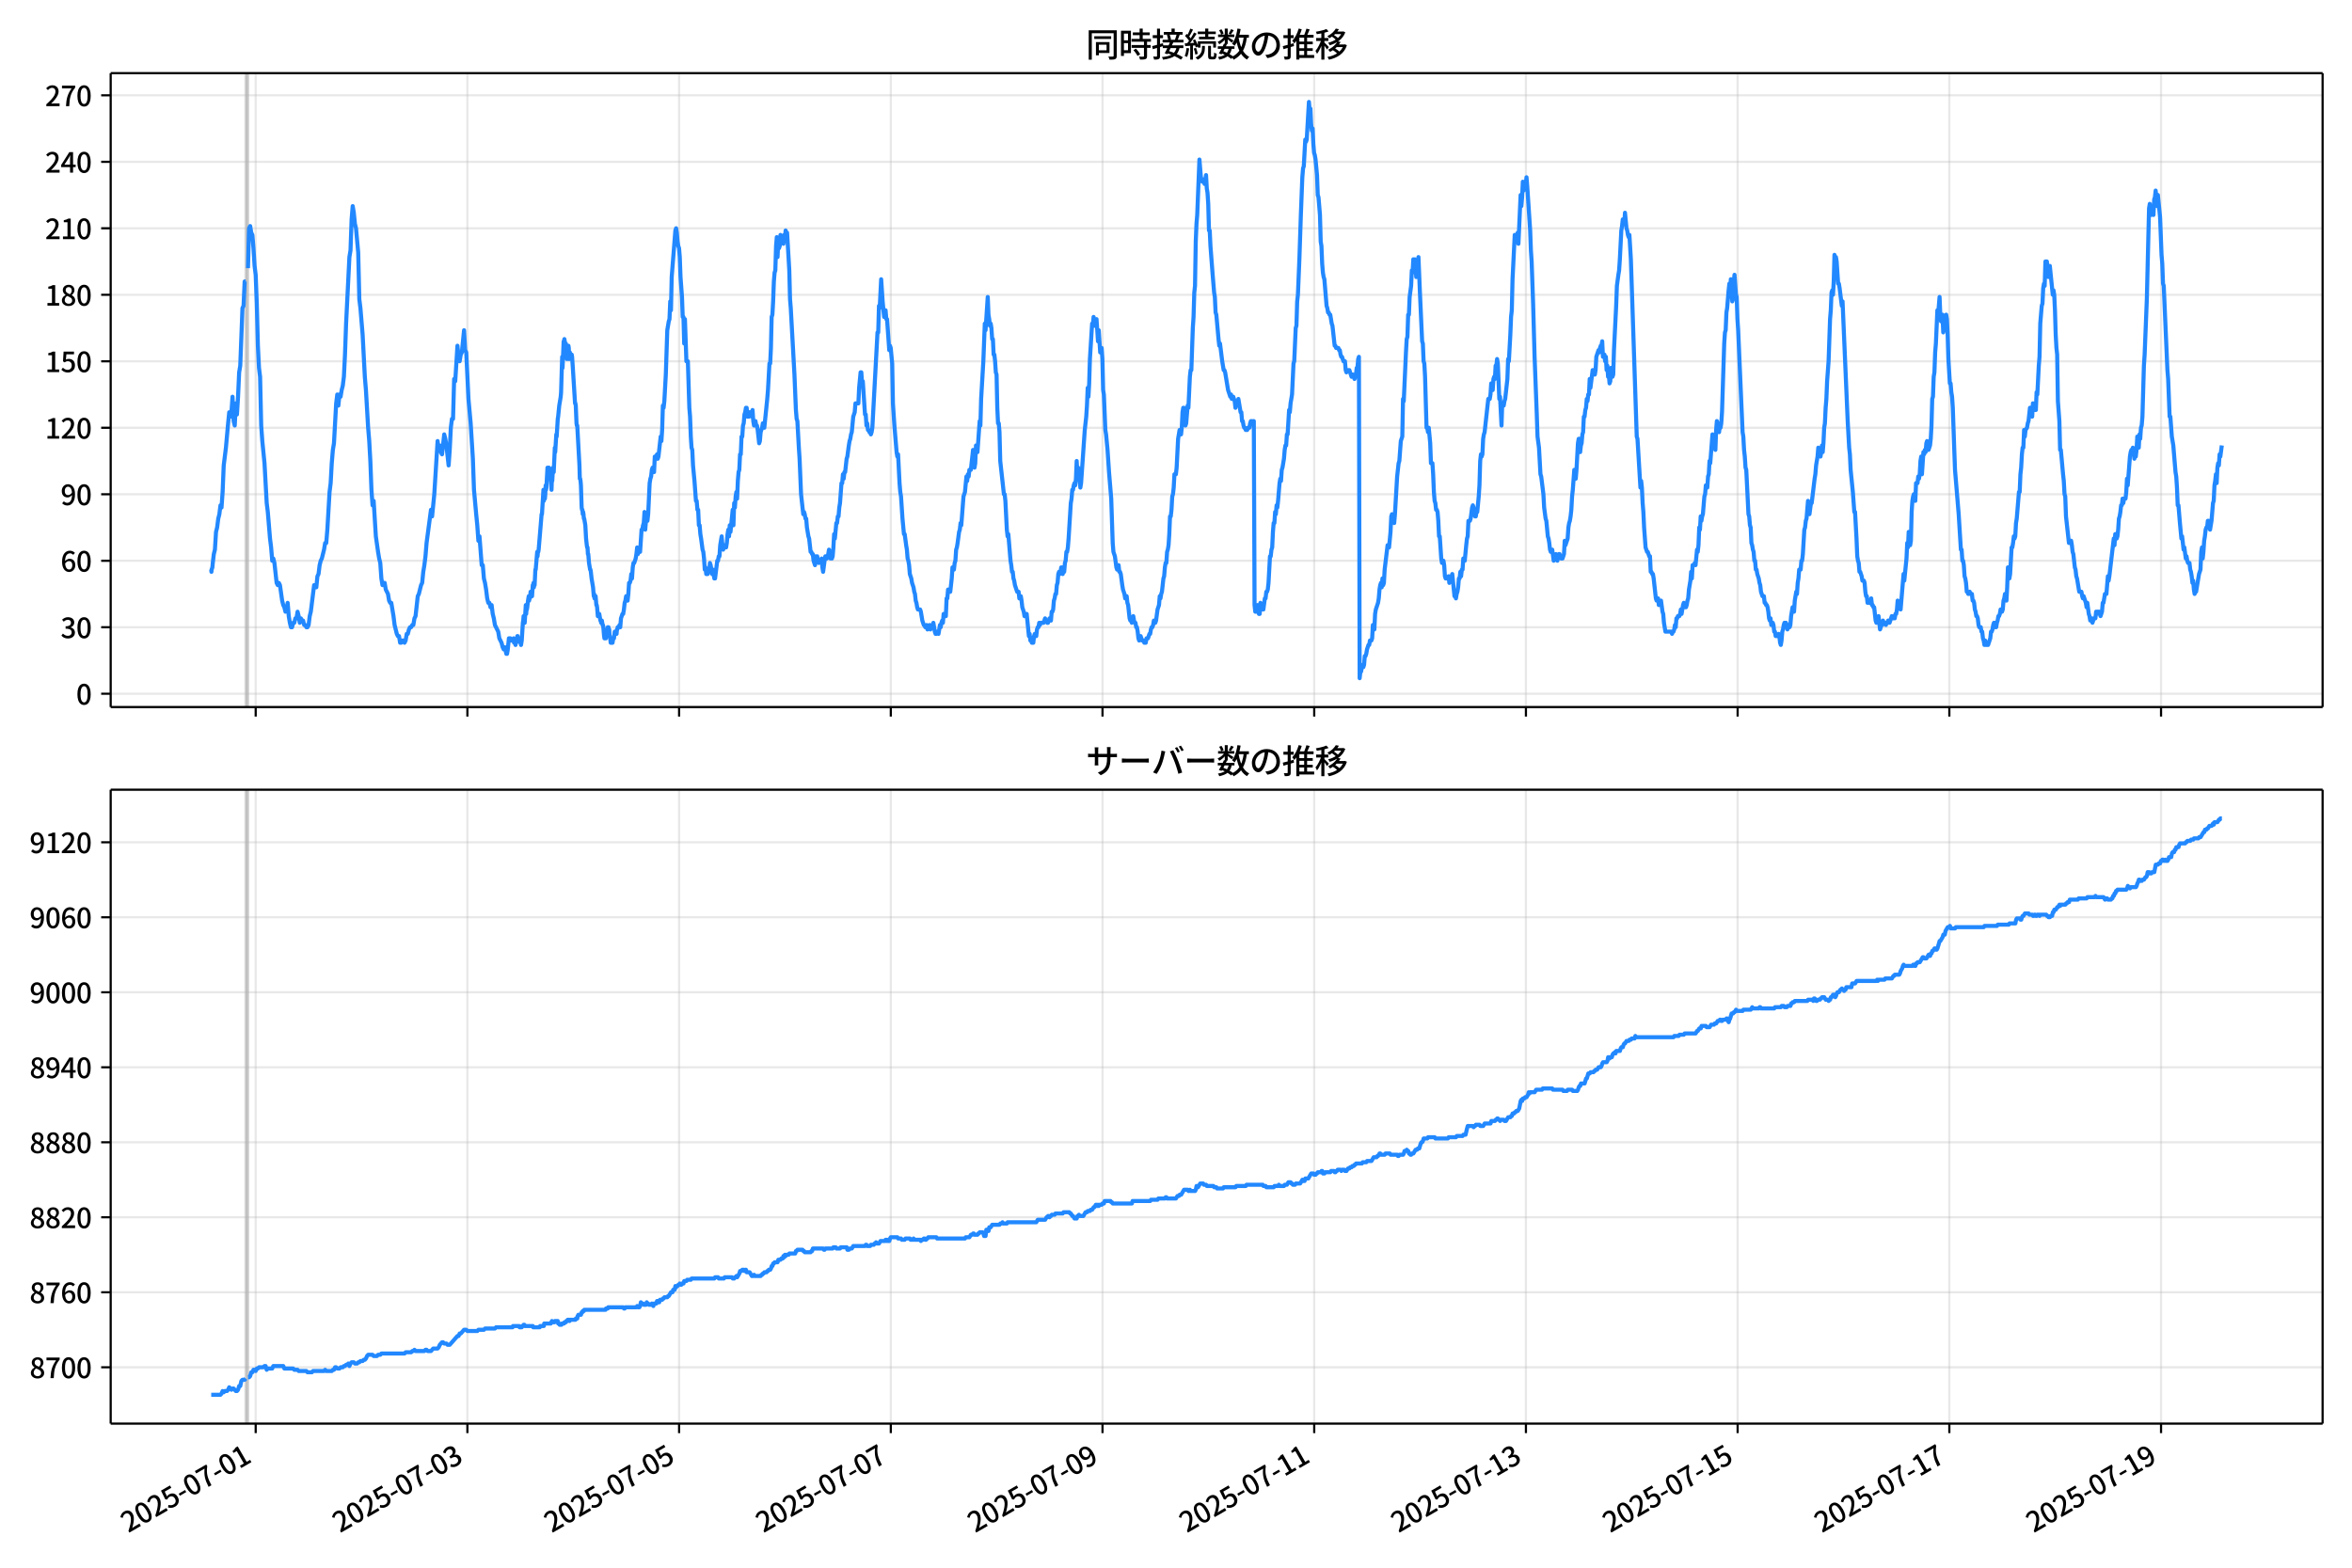 <!DOCTYPE svg  PUBLIC '-//W3C//DTD SVG 1.1//EN'  'http://www.w3.org/Graphics/SVG/1.1/DTD/svg11.dtd'>
<svg version="1.1" viewBox="0 0 864 576" xmlns="http://www.w3.org/2000/svg" xmlns:xlink="http://www.w3.org/1999/xlink">
 <defs>
  <style type="text/css">*{stroke-linejoin: round; stroke-linecap: butt}</style>
 </defs>
 <g id="aa">
  <g id="ab">
   <path d="m0 576h864v-576h-864z" fill="#fff"/>
  </g>
  <g id="ac">
   <g id="ad">
    <path d="m40.66 259.78h812.54v-232.9h-812.54z" fill="#fff"/>
   </g>
   <g id="ae">
    <path d="m90.281 259.78h.81v-232.9h-.81z" clip-path="url(#c)" fill="#808080" opacity=".3" stroke="#808080"/>
   </g>
   <g id="af">
    <g id="ag">
     <g id="ah">
      <path d="m93.927 259.78v-232.9" clip-path="url(#c)" fill="none" stroke="#b0b0b0" stroke-linecap="square" stroke-opacity=".3" stroke-width=".8"/>
     </g>
     <g id="ai">
      <defs>
       <path id="e" d="m0 0v3.5" stroke="#000" stroke-width=".8"/>
      </defs>
      <use x="93.927" y="259.778" stroke="#000000" stroke-width=".8" xlink:href="#e"/>
     </g>
    </g>
    <g id="aj">
     <g id="ak">
      <path d="m171.7 259.78v-232.9" clip-path="url(#c)" fill="none" stroke="#b0b0b0" stroke-linecap="square" stroke-opacity=".3" stroke-width=".8"/>
     </g>
     <g id="al">
      <use x="171.696" y="259.778" stroke="#000000" stroke-width=".8" xlink:href="#e"/>
     </g>
    </g>
    <g id="am">
     <g id="an">
      <path d="m249.47 259.78v-232.9" clip-path="url(#c)" fill="none" stroke="#b0b0b0" stroke-linecap="square" stroke-opacity=".3" stroke-width=".8"/>
     </g>
     <g id="ao">
      <use x="249.466" y="259.778" stroke="#000000" stroke-width=".8" xlink:href="#e"/>
     </g>
    </g>
    <g id="ap">
     <g id="aq">
      <path d="m327.24 259.78v-232.9" clip-path="url(#c)" fill="none" stroke="#b0b0b0" stroke-linecap="square" stroke-opacity=".3" stroke-width=".8"/>
     </g>
     <g id="ar">
      <use x="327.236" y="259.778" stroke="#000000" stroke-width=".8" xlink:href="#e"/>
     </g>
    </g>
    <g id="as">
     <g id="at">
      <path d="m405.01 259.78v-232.9" clip-path="url(#c)" fill="none" stroke="#b0b0b0" stroke-linecap="square" stroke-opacity=".3" stroke-width=".8"/>
     </g>
     <g id="au">
      <use x="405.005" y="259.778" stroke="#000000" stroke-width=".8" xlink:href="#e"/>
     </g>
    </g>
    <g id="av">
     <g id="aw">
      <path d="m482.77 259.78v-232.9" clip-path="url(#c)" fill="none" stroke="#b0b0b0" stroke-linecap="square" stroke-opacity=".3" stroke-width=".8"/>
     </g>
     <g id="ax">
      <use x="482.775" y="259.778" stroke="#000000" stroke-width=".8" xlink:href="#e"/>
     </g>
    </g>
    <g id="ay">
     <g id="az">
      <path d="m560.54 259.78v-232.9" clip-path="url(#c)" fill="none" stroke="#b0b0b0" stroke-linecap="square" stroke-opacity=".3" stroke-width=".8"/>
     </g>
     <g id="ba">
      <use x="560.545" y="259.778" stroke="#000000" stroke-width=".8" xlink:href="#e"/>
     </g>
    </g>
    <g id="bb">
     <g id="bc">
      <path d="m638.31 259.78v-232.9" clip-path="url(#c)" fill="none" stroke="#b0b0b0" stroke-linecap="square" stroke-opacity=".3" stroke-width=".8"/>
     </g>
     <g id="bd">
      <use x="638.314" y="259.778" stroke="#000000" stroke-width=".8" xlink:href="#e"/>
     </g>
    </g>
    <g id="be">
     <g id="bf">
      <path d="m716.08 259.78v-232.9" clip-path="url(#c)" fill="none" stroke="#b0b0b0" stroke-linecap="square" stroke-opacity=".3" stroke-width=".8"/>
     </g>
     <g id="bg">
      <use x="716.084" y="259.778" stroke="#000000" stroke-width=".8" xlink:href="#e"/>
     </g>
    </g>
    <g id="bh">
     <g id="bi">
      <path d="m793.85 259.78v-232.9" clip-path="url(#c)" fill="none" stroke="#b0b0b0" stroke-linecap="square" stroke-opacity=".3" stroke-width=".8"/>
     </g>
     <g id="bj">
      <use x="793.854" y="259.778" stroke="#000000" stroke-width=".8" xlink:href="#e"/>
     </g>
    </g>
   </g>
   <g id="bk">
    <g id="bl">
     <g id="bm">
      <path d="m40.66 254.89h812.54" clip-path="url(#c)" fill="none" stroke="#b0b0b0" stroke-linecap="square" stroke-opacity=".3" stroke-width=".8"/>
     </g>
     <g id="bn">
      <defs>
       <path id="g" d="m0 0h-3.5" stroke="#000" stroke-width=".8"/>
      </defs>
      <use x="40.66" y="254.892" stroke="#000000" stroke-width=".8" xlink:href="#g"/>
     </g>
     <g id="bo">
      <!-- 0 -->
      <g transform="translate(27.96 258.88) scale(.1 -.1)">
       <defs>
        <path id="a" transform="scale(.016)" d="m1830-90q-460 0-806 275-346 276-535 823-188 547-188 1366 0 820 188 1357 189 538 535 803 346 266 806 266 461 0 800-269 340-269 528-803 189-534 189-1354 0-819-189-1366-188-547-528-823-339-275-800-275zm0 589q237 0 422 185 186 186 288 599 103 413 103 1091 0 679-103 1082-102 403-288 582-185 180-422 180-236 0-422-180-186-179-292-582-105-403-105-1082 0-678 105-1091 106-413 292-599 186-185 422-185z"/>
       </defs>
       <use xlink:href="#a"/>
      </g>
     </g>
    </g>
    <g id="bp">
     <g id="bq">
      <path d="m40.66 230.46h812.54" clip-path="url(#c)" fill="none" stroke="#b0b0b0" stroke-linecap="square" stroke-opacity=".3" stroke-width=".8"/>
     </g>
     <g id="br">
      <use x="40.66" y="230.462" stroke="#000000" stroke-width=".8" xlink:href="#g"/>
     </g>
     <g id="bs">
      <!-- 30 -->
      <g transform="translate(22.26 234.45) scale(.1 -.1)">
       <defs>
        <path id="n" transform="scale(.016)" d="m1715-90q-371 0-656 90t-503 240q-217 150-377 323l359 474q211-205 479-359 269-153 634-153 269 0 467 92 199 93 311 266t112 423q0 256-125 451t-429 300q-304 106-835 106v551q467 0 732 105 266 106 384 291 119 186 119 423 0 307-192 489-192 183-531 183-269 0-503-119-233-118-438-316l-384 460q282 256 614 413 333 157 737 157 422 0 748-144 327-144 512-413 186-269 186-659 0-403-221-685-221-281-592-422v-26q269-70 490-227t349-400 128-557q0-422-215-726-214-304-573-468-358-163-787-163z"/>
       </defs>
       <use xlink:href="#n"/>
       <use transform="translate(57)" xlink:href="#a"/>
      </g>
     </g>
    </g>
    <g id="bt">
     <g id="bu">
      <path d="m40.66 206.03h812.54" clip-path="url(#c)" fill="none" stroke="#b0b0b0" stroke-linecap="square" stroke-opacity=".3" stroke-width=".8"/>
     </g>
     <g id="bv">
      <use x="40.66" y="206.032" stroke="#000000" stroke-width=".8" xlink:href="#g"/>
     </g>
     <g id="bw">
      <!-- 60 -->
      <g transform="translate(22.26 210.02) scale(.1 -.1)">
       <defs>
        <path id="m" transform="scale(.016)" d="m1971-90q-339 0-634 144-294 144-518 435-224 292-352 733-128 442-128 1044 0 678 147 1161 148 483 397 784 250 301 570 445t665 144q397 0 688-147 292-147 490-359l-403-448q-128 154-327 253-198 99-409 99-307 0-567-182-259-182-413-605-153-422-153-1145 0-608 115-1002t326-589q212-195 493-195 212 0 375 121 163 122 259 343t96 522q0 300-90 511-89 212-259 320-169 109-419 109-211 0-451-134t-458-461l-25 538q134 192 313 323t374 201q196 71 375 71 397 0 694-163 298-163 467-490 170-326 170-825 0-468-195-817-195-348-512-544-317-195-701-195z"/>
       </defs>
       <use xlink:href="#m"/>
       <use transform="translate(57)" xlink:href="#a"/>
      </g>
     </g>
    </g>
    <g id="bx">
     <g id="by">
      <path d="m40.66 181.6h812.54" clip-path="url(#c)" fill="none" stroke="#b0b0b0" stroke-linecap="square" stroke-opacity=".3" stroke-width=".8"/>
     </g>
     <g id="bz">
      <use x="40.66" y="181.602" stroke="#000000" stroke-width=".8" xlink:href="#g"/>
     </g>
     <g id="ca">
      <!-- 90 -->
      <g transform="translate(22.26 185.59) scale(.1 -.1)">
       <defs>
        <path id="l" transform="scale(.016)" d="m1562-90q-410 0-708 150-297 151-502 356l403 461q141-160 346-256t422-96q224 0 425 102 202 103 352 333 151 230 237 614 87 384 87 941 0 589-115 970t-323 563-496 182q-205 0-372-118-166-118-262-336t-96-525q0-301 86-512 87-211 259-323 173-112 417-112 224 0 460 141 237 141 448 461l32-544q-134-180-313-314t-371-208-384-74q-391 0-689 166-297 167-467 496-169 330-169 823 0 467 195 816t515 541 698 192q339 0 636-138 298-137 519-419 221-281 349-710t128-1018q0-691-141-1187t-391-807q-249-310-563-461-313-150-652-150z"/>
       </defs>
       <use xlink:href="#l"/>
       <use transform="translate(57)" xlink:href="#a"/>
      </g>
     </g>
    </g>
    <g id="cb">
     <g id="cc">
      <path d="m40.66 157.17h812.54" clip-path="url(#c)" fill="none" stroke="#b0b0b0" stroke-linecap="square" stroke-opacity=".3" stroke-width=".8"/>
     </g>
     <g id="cd">
      <use x="40.66" y="157.172" stroke="#000000" stroke-width=".8" xlink:href="#g"/>
     </g>
     <g id="ce">
      <!-- 120 -->
      <g transform="translate(16.56 161.16) scale(.1 -.1)">
       <defs>
        <path id="j" transform="scale(.016)" d="m544 0v608h1037v3277h-845v467q333 58 579 147 247 90 451 218h557v-4109h915v-608h-2694z"/>
        <path id="b" transform="scale(.016)" d="m282 0v429q697 621 1164 1136 468 515 701 956 234 442 234 826 0 256-87 451-86 196-262 301-176 106-445 106-275 0-506-151-230-150-422-368l-416 410q301 333 637 518 336 186 803 186 429 0 749-176t496-493 176-745q0-455-224-919t-615-935q-390-470-889-950 186 20 394 36t374 16h1184v-634h-3046z"/>
       </defs>
       <use xlink:href="#j"/>
       <use transform="translate(57)" xlink:href="#b"/>
       <use transform="translate(114)" xlink:href="#a"/>
      </g>
     </g>
    </g>
    <g id="cf">
     <g id="cg">
      <path d="m40.66 132.74h812.54" clip-path="url(#c)" fill="none" stroke="#b0b0b0" stroke-linecap="square" stroke-opacity=".3" stroke-width=".8"/>
     </g>
     <g id="ch">
      <use x="40.66" y="132.743" stroke="#000000" stroke-width=".8" xlink:href="#g"/>
     </g>
     <g id="ci">
      <!-- 150 -->
      <g transform="translate(16.56 136.73) scale(.1 -.1)">
       <defs>
        <path id="i" transform="scale(.016)" d="m1715-90q-365 0-653 90t-506 237q-217 147-383 307l352 480q134-134 294-246t361-183q202-70 452-70 262 0 473 118 212 119 333 346 122 227 122 541 0 460-247 716-246 256-649 256-224 0-384-64t-365-198l-365 237 141 2240h2387v-627h-1747l-109-1204q154 77 307 118 154 42 340 42 397 0 723-160t518-490q192-329 192-847 0-519-224-887t-586-560q-361-192-777-192z"/>
       </defs>
       <use xlink:href="#j"/>
       <use transform="translate(57)" xlink:href="#i"/>
       <use transform="translate(114)" xlink:href="#a"/>
      </g>
     </g>
    </g>
    <g id="cj">
     <g id="ck">
      <path d="m40.66 108.31h812.54" clip-path="url(#c)" fill="none" stroke="#b0b0b0" stroke-linecap="square" stroke-opacity=".3" stroke-width=".8"/>
     </g>
     <g id="cl">
      <use x="40.66" y="108.313" stroke="#000000" stroke-width=".8" xlink:href="#g"/>
     </g>
     <g id="cm">
      <!-- 180 -->
      <g transform="translate(16.56 112.3) scale(.1 -.1)">
       <defs>
        <path id="k" transform="scale(.016)" d="m1830-90q-441 0-787 163-345 164-547 448-202 285-202 650 0 314 122 557t314 419 403 291v32q-256 186-442 458-185 272-185 643 0 365 176 640t480 425q304 151 694 151 410 0 704-160t457-439q164-278 164-649 0-237-96-448t-234-381q-137-169-291-278v-32q218-115 397-285 179-169 288-406t109-557q0-346-189-628-189-281-532-448-342-166-803-166zm314 2708q205 198 310 419 106 221 106 464 0 211-83 384t-247 272q-163 99-393 99-288 0-480-183-192-182-192-502 0-256 134-429 135-172 359-294t486-230zm-294-2170q236 0 418 89 183 90 285 253 103 164 103 388 0 211-90 367-89 157-246 272-157 116-368 215t-454 195q-244-173-398-426-153-252-153-553 0-237 118-416 119-179 324-282 205-102 461-102z"/>
       </defs>
       <use xlink:href="#j"/>
       <use transform="translate(57)" xlink:href="#k"/>
       <use transform="translate(114)" xlink:href="#a"/>
      </g>
     </g>
    </g>
    <g id="cn">
     <g id="co">
      <path d="m40.66 83.883h812.54" clip-path="url(#c)" fill="none" stroke="#b0b0b0" stroke-linecap="square" stroke-opacity=".3" stroke-width=".8"/>
     </g>
     <g id="cp">
      <use x="40.66" y="83.883" stroke="#000000" stroke-width=".8" xlink:href="#g"/>
     </g>
     <g id="cq">
      <!-- 210 -->
      <g transform="translate(16.56 87.868) scale(.1 -.1)">
       <use xlink:href="#b"/>
       <use transform="translate(57)" xlink:href="#j"/>
       <use transform="translate(114)" xlink:href="#a"/>
      </g>
     </g>
    </g>
    <g id="cr">
     <g id="cs">
      <path d="m40.66 59.453h812.54" clip-path="url(#c)" fill="none" stroke="#b0b0b0" stroke-linecap="square" stroke-opacity=".3" stroke-width=".8"/>
     </g>
     <g id="ct">
      <use x="40.66" y="59.453" stroke="#000000" stroke-width=".8" xlink:href="#g"/>
     </g>
     <g id="cu">
      <!-- 240 -->
      <g transform="translate(16.56 63.438) scale(.1 -.1)">
       <defs>
        <path id="r" transform="scale(.016)" d="m2170 0v3072q0 192 12 457 13 266 20 458h-26q-90-179-183-365-92-185-195-364l-921-1415h2579v-576h-3328v493l1875 2957h858v-4717h-691z"/>
       </defs>
       <use xlink:href="#b"/>
       <use transform="translate(57)" xlink:href="#r"/>
       <use transform="translate(114)" xlink:href="#a"/>
      </g>
     </g>
    </g>
    <g id="cv">
     <g id="cw">
      <path d="m40.66 35.023h812.54" clip-path="url(#c)" fill="none" stroke="#b0b0b0" stroke-linecap="square" stroke-opacity=".3" stroke-width=".8"/>
     </g>
     <g id="cx">
      <use x="40.66" y="35.023" stroke="#000000" stroke-width=".8" xlink:href="#g"/>
     </g>
     <g id="cy">
      <!-- 270 -->
      <g transform="translate(16.56 39.008) scale(.1 -.1)">
       <defs>
        <path id="h" transform="scale(.016)" d="m1235 0q32 646 109 1187t224 1024 384 941 576 938h-2208v627h3027v-455q-409-512-665-989-256-476-397-969t-205-1053-90-1251h-755z"/>
       </defs>
       <use xlink:href="#b"/>
       <use transform="translate(57)" xlink:href="#h"/>
       <use transform="translate(114)" xlink:href="#a"/>
      </g>
     </g>
    </g>
   </g>
   <g id="cz">
    <path d="m77.594 209.29.077.814.068-.814.281-.814.143-1.629.382-3.257.404-1.629.406-6.515.404-1.629.42-3.257.403-1.629.406-3.257.382.814.405-5.7.405-9.772.81-6.515.81-8.958.405-4.072.405 1.629.405-1.629.405-5.7.405 8.958.405 1.629.405-8.143.405 4.072.405-6.515.405-8.958.405-2.443.81-21.173.405-.814.405-8.958h.405m.81-4.886.405-14.658.405-.814.405 2.443.405.814.405 4.886.405 6.515.405 3.257.405 10.586.405 15.472.405 8.143.405 3.257.405 17.915.405 5.7.81 8.143.81 14.658.405 3.257.81 9.772.405 3.257.405 4.886.405-.814.405 1.629.81 7.329.405.814.405-.814.405.814.81 5.7.405 1.629.405.814.405 1.629.405-.814.405-2.443.405 4.886.405 2.443.405 1.629h.405l.405-1.629h.405l.405-1.629h.405l.405-2.443.405 1.629.405 2.443.405-1.629.405.814h.405l.405 1.629h.405l.405.814h.405l.405-.814.405-3.257.405-1.629 1.215-9.772.405.814h.405l.405-4.072.405-.814.405-3.257.405-1.629.405-.814.81-3.257.405-2.443h.405l.405-4.886.81-13.844.405-3.257.405-7.329.405-4.886.405-2.443.81-14.658.405-3.257.405 4.072.405-4.072.405.814.405-2.443.405-1.629.405-3.257.405-8.143.405-11.401 1.215-24.43.405-2.443.405-11.401.405-4.886.405 2.443.405 4.072.405 1.629.81 8.958.405 17.101.405 3.257.81 9.772.81 15.472.405 4.886.81 13.844.405 4.886.405 7.329.405 10.586.405 5.7.405-1.629.81 13.029.81 5.7.405 2.443.405 1.629.405 5.7.405 2.443.405-.814h.405l.405 2.443.81 1.629.405 2.443.405.814h.405l.81 4.886.405 3.257.81 3.257.405.814h.405l.405 2.443h.405l.405-.814h.405l.405.814.405-.814.405-2.443h.405l.405-1.629.405-.814h.405l.405-.814h.405l.405-2.443.405-.814.81-7.329.405-.814.81-3.257.405-.814.405-4.072.405-2.443.405-3.257.405-4.886 1.62-12.215.405 2.443.81-8.143 1.215-19.544.405 3.257.405-1.629.405 2.443.405.814.81-7.329.405 1.629.405 2.443.81 7.329.405-5.7.405-8.143.405-3.257h.405l.405-14.658.405.814.81-13.029.405 4.072.405 1.629.405-2.443.405-.814.81-8.143.405 7.329.405.814.81 17.101.81 8.958.81 13.029.405 11.401.81 8.958.405 4.072.405 5.7.405-1.629.81 10.586h.405l.405 4.886.405 1.629.405 2.443.405 3.257.405 1.629h.405l.405 1.629.405-.814.405 3.257.405 1.629.405 2.443 1.215 2.443.405 2.443.81 1.629.405 1.629.405.814.405-.814.54 2.443h.27l.27-1.629.405-4.072h.27l.135.814.135-.814.135.814h.945l.135-.814.135 1.629h.135l.135-.814.27 1.629.135-.814h.135l.135-1.629.135.814.135-1.629h.135l.27 1.629h.54l.135.814h.135l.135.814.27-1.629.405-6.515.135-.814.135-1.629h.27l.135 2.443.405-6.515.135 3.257.135-1.629h.135l.135-.814.27-2.443.27-1.629.135 1.629.135-.814h.135l.135-.814.135-1.629h.27l.135 1.629h.135l.27-4.072h.135l.135-.814.135 1.629.135-1.629.135.814.27-5.7h.135l.54-6.515.135 1.629.135-1.629h.135l.135-.814 1.08-13.029h.135l.54-8.958.135 4.072.135-2.443h.135l.135 1.629.135-1.629.135-3.257.135 1.629.135-.814.405-7.329.27 1.629.135-1.629h.135l.135.814.135 2.443h.135l.135.814h.135l.27 4.072.135-4.072.135.814.27-4.886.27 1.629.405-8.958.135 1.629.405-6.515.135.814.405-6.515.135-.814.405-4.072.54-3.257.135-1.629.27-8.958.135-4.072.135 4.072.405-9.772.135.814.135-1.629.405 2.443.135-.814.405 5.7.135-4.886.27 2.443.135-2.443.135.814.135 4.072.27-2.443.135.814h.54l.135.814.27 4.072.81 13.029h.135l.135.814.27 6.515.135.814h.135l.81 14.658.135 4.886h.135l.135.814.135 1.629.27 8.143.135.814h.135l.135 1.629.135-.814.135.814.135 1.629h.135l.405 2.443.27 4.886.27 2.443.135.814h.135l.135 2.443h.135l.27 3.257.405 2.443h.135l.135.814.27 2.443.54 3.257.27 3.257.135-.814.135 1.629.135-.814h.27l.27 3.257h.135l.135.814.27 3.257h.27l.135-.814h.135l.405 2.443h.135l.135.814.135-.814h.135l.27 1.629h.135l.135.814.27 3.257.135.814h.27l.135-.814.135.814.27-2.443h.135l.27-1.629.135.814.135-.814.135.814h.135l.135 2.443h.135l.27 2.443h.675l.27-1.629h.27l.27-2.443h.27l.135.814h.27l.135-1.629h.135l.135-.814h.405l.27-.814.27.814.27-3.257.54-1.629h.27l.27-1.629.27-2.443.27-.814.27-1.629.54 1.629.27-2.443.27-4.072h.27l.27-.814.27-2.443.27 1.629.27-4.072.27-1.629h.27l.54-1.629.27-1.629.27-2.443.27 2.443.27-1.629.27.814h.27l.54-8.143h.27l.27-1.629.27-.814.27-4.072.27 6.515.27-3.257h.54l.27-2.443.54-11.401.27-1.629.27-.814.27-2.443.27-.814.54 1.629.27-5.7.27.814h.27l.27-1.629.27 1.629.27-.814.81-7.329.27 1.629.27-4.072.27-8.958.27.814.27-2.443.54-9.772.54-16.287.54-3.257.27-.814.27-6.515.27 3.257.27-12.215 1.35-17.101.27-.814.27 1.629.27 3.257.27 1.629.27.814.27 3.257.27 7.329.54 7.329.27 7.329h.27l.27 9.772.27-8.958.54 15.472h.54l.54 17.101.27 3.257.27 7.329.27 4.072.27.814.27 5.7.54 5.7.54 7.329h.27l.27 3.257h.27l.27 5.7h.27l.27 3.257.27 1.629.54 4.072.27.814.27 2.443.27 4.072.27-.814.27 2.443h.54l.27-.814h.27l.27-3.257.27.814.54 3.257.27-1.629.54 3.257h.27l.81-6.515h.27l.27-1.629h.27l.27-4.072.54-3.257.27 3.257.27 1.629.54-1.629h.27l.27.814.27-1.629.27-3.257.27-1.629.27 2.443.27-4.072.27 2.443.81-8.143.27 5.7.27-8.143.27 1.629.27-4.072.27-1.629.27 2.443.27-6.515.27-3.257.27-.814.27-5.7h.27l.27-6.515h.27l.27-4.072.27-.814.27-3.257.27-.814.27-1.629h.27l.27 3.257.27-1.629.27 1.629.27-1.629h.54l.27 1.629.27-2.443.27 4.072.27 1.629h.27l.27-1.629.27 1.629h.27l.27 1.629.54 4.886.27-.814.27-3.257.54-1.629.27-1.629.54 1.629 1.08-10.586.27-3.257.54-9.772h.27l.27-5.7.27-11.401.27-.814.27-4.886.27-7.329.27-3.257.27-.814.27-8.958.27-3.257.27 7.329.27-5.7.27 2.443.27-.814.27-4.072.27 2.443.54-1.629.27 2.443.27-3.257.27 1.629.27-3.257.27.814h.27l.81 13.844.27 10.586.27 3.257 1.35 24.43.54 13.029.27 3.257.27.814.54 9.772.27 4.072.54 13.029.81 7.329.27-.814.27.814.27 1.629h.27l.27 3.257.54 3.257.27.814.54 4.886h.27l.27.814h.27l.27 2.443.54 1.629.27-3.257.27.814.27-.814.27 1.629.27.814.27-.814h.54l.27-.814.27 3.257.27 1.629.54-4.072.27-1.629h.27l.27.814.54-1.629.27-1.629.54 3.257.27-1.629.27 1.629.27-.814.27-3.257.27-4.886.27 1.629.54-5.7h.27l.27-2.443h.27l.27-3.257.27-1.629.54-7.329h.27l.27-3.257.27 1.629.27-2.443h.27l.54-4.886.27-.814.54-4.072.27-1.629.27-.814.27-1.629.27-.814.54-5.7.54-1.629.27-3.257h1.08l.27-5.7.54-5.7h.27l.27 4.072.27-.814.81 12.215h.27l.27 4.072.27-.814.27 2.443h.27l.27.814h.27l.27.814.27-.814.27-1.629 1.89-35.016h.27l.27-9.772.27.814.54-10.586.54 8.143.54 5.7.27-.814.27-1.629.27 3.257h.27l.81 11.401.27-1.629.27.814.54 5.7.27 14.658.54 8.143.81 9.772.27 1.629.27-.814.54 10.586.27 3.257.27 1.629.54 8.143.54 5.7h.27l.54 4.072.27 1.629.27 3.257.27.814.27 1.629.27 3.257.54 1.629.27 1.629.54 1.629.27 1.629.27.814.27 2.443.27.814.27 1.629.27.814h.81l.27.814.54 3.257.54 1.629h.27l.27.814h.27l.27-.814.27 1.629.27-.814h.27l.27-.814.27 1.629.54-1.629.27.814.27-1.629.54 3.257.27.814h.27l.27-.814h.27l.27.814.54-3.257.27.814.27-1.629.27-.814.27.814.27-3.257.27.814h.54l.27-6.515h.27l.27-3.257.27.814h.54l.54-4.886.27-4.072h.27l.27.814.27-2.443.27-.814.27-4.072.27-.814.27-1.629.54-4.072.27-.814.27-2.443.27.814.81-10.586.54-1.629.54-5.7.27 1.629.27-2.443.27.814.27-2.443h.54l.81-7.329.27 2.443.27 4.072.27-1.629.27-6.515.27 2.443h.27l.81-11.401.27 1.629.27-9.772.81-13.844.54-13.844.27 2.443.81-12.215.27 6.515.27 1.629.27 2.443.27-.814.27 1.629.27 4.072h.27l.27 5.7h.27l.27 2.443.27 4.072.27.814.27 12.215.27 5.7h.27l.27 3.257.27 10.586 1.35 12.215h.27l.27 2.443.54 10.586.27 2.443.27-.814.81 9.772.27 1.629.27 2.443h.27l.27 2.443.27.814.27 1.629.81 2.443h.54l.27 2.443.27-.814h.27l.27 1.629.27 2.443.54 1.629.27 1.629h.27l.27-.814h.27l.81 8.143.27-.814.27 2.443h.27l.27.814h.54l.27-2.443.27-.814.27.814h.27l.27-2.443.27-.814h.27l.27-1.629.27.814.27-.814h1.08l.54-1.629.27.814h.27l.27.814h.27l.54-1.629h.27l.27.814.27-3.257h.27l.27-.814.27-3.257.27-.814.27-1.629h.27l.27-3.257.27-.814.27-3.257.27-.814.27.814.27-.814.27-1.629h.27l.27 2.443.27-1.629.27.814.27-3.257.27-.814.27-3.257h.27l.27-1.629.27-3.257.81-13.029.27-1.629.27-3.257h.27l.27-1.629.27-.814.27.814.27-2.443.27-6.515.27 4.886.27-2.443.27 1.629.54 5.7.27-1.629 1.35-19.544.54-4.886.27-4.072.27-6.515.27 3.257.27-4.886.27-8.958.81-13.029.27.814.27-3.257.27 3.257.27-2.443.27.814.27-.814.54 8.143.27-4.072.54 8.143.27-1.629h.27l.27 4.072.27 11.401.27 1.629.54 13.029.27 1.629.54 5.7.54 8.143.81 9.772.54 16.287.27 3.257.54 1.629.54 4.072.27.814h.27l.27-1.629.27 2.443h.27l.27.814.54 4.072.27 1.629.54 1.629.27 1.629h.27l.27-.814.27 2.443.27.814.54 4.886.27.814.27-.814.27 1.629.27-1.629.27-.814.27 1.629.27.814h.27l.27 1.629h.27l.27 1.629.27 2.443.27.814.54-1.629.54 1.629h.54l.27.814h.54l.27-1.629h.54l.54-1.629h.27l.27-1.629.27-.814h.27l.27-.814.27-1.629h.27l.27.814.27-.814.54-4.072.54-1.629.27-3.257.27.814.27-1.629.27-.814.54-4.886.27-.814.27-3.257.27-1.629h.27l.27-4.072.27-.814.27-1.629.27-4.072.27-6.515h.27l.27-2.443.27-4.886.27-.814.27-2.443.27-4.886h.54l.27-2.443.54-10.586.54-3.257h.27l.27 1.629.27-2.443.27-5.7.27-1.629h.27l.54 6.515.27-.814.54-6.515.27.814.54-11.401.27-2.443h.27l.54-15.472.27-4.072.27-8.958.27-2.443.27-16.287.27-6.515.27-3.257.81-20.358.54 6.515.54 1.629.27-.814h.27l.27 1.629.54-3.257.27 4.886.27 1.629.27 4.072.27 9.772h.27l.27 5.7.81 10.586.54 6.515.27 1.629.27 5.7.27.814.81 8.958.27 2.443.27-.814.81 6.515.54 3.257h.27l.27.814 1.08 6.515.81 2.443.27-.814.27 1.629.27-.814h.27l.54 1.629.27 2.443.27-1.629.27.814.27-.814.27-1.629.81 4.886h.27l.27 3.257h.27l.27 1.629.27.814h.27l.27.814h.54l.27-.814h.54l.27-1.629.27-.814h.27l.27.814.27-.814h.27l.27 67.589.27 2.443h.27l.27-1.629.27-.814.27 2.443.27.814h.27l.27-4.072.27.814.27 1.629.27-.814.27.814.54-4.072h.27l.27-2.443h.27l.27-.814.27-2.443.54-9.772h.27l.27-2.443.27-.814.27-5.7.27-3.257h.27l.27-4.072.27.814.27-3.257.27.814.27-2.443.54-6.515.27-1.629.27.814.27-4.072.27-.814.54-3.257.27-3.257.27-1.629h.27l.27-4.072h.27l.54-8.958.27.814.27-3.257.54-3.257.54-11.401.27-.814.54-12.215.27-.814.27-8.958.27-2.443.54-13.029.54-16.287.54-13.844.27-3.257.27-.814.54-9.772.27.814.27-.814.81-13.844.27 3.257.27-.814.27 5.7.27 2.443.27-.814.27 5.7.27 3.257.27.814.27 1.629.54 5.7.27 7.329.27.814.54 6.515.27 9.772.27 1.629.27 6.515.27 3.257.27 1.629.27.814.81 9.772.27.814.27 1.629h.27l.27.814h.27l.54 3.257.27.814.81 7.329h.27l.27.814h.81l.27.814h.27l.27 1.629.27.814h.27l.54 1.629h.54l.27 3.257.27.814.27-.814h.81l.81 2.443.27-.814h.27l.54 1.629.54-1.629.27-2.443h.27l.27-3.257.27-.814.27 118.08.27-2.443h.27l.27-1.629.27-.814.27.814.27-.814.27-3.257h.27l.27-.814.27-1.629.54-1.629h.27l.27-1.629h.54l.27-.814.27-4.886h.27l.27 1.629.27-5.7.27-1.629.81-2.443.27-1.629.27-3.257.27-1.629.27-.814.27 1.629.27-3.257.27 2.443.27-.814.27-4.886 1.08-8.958h.27l.27.814.54-5.7.27-5.7.27-.814.27 2.443.27-.814.27 1.629.27-3.257.81-13.844.54-4.886.27-.814.54-7.329.54-1.629.27-13.844.27.814.81-17.915.27-4.886.27-.814.27-8.143h.27l.27-6.515.54-4.072.27-5.7.27.814.27-4.886.27.814.27-.814.54 6.515.27-4.072h.27l.27-3.257.54 13.029.81 17.915.27.814.27 6.515.27.814.27 4.886.54 18.73h.27l.27 1.629.27-1.629.54 5.7.27 7.329h.54l.27 4.072.27 6.515.27 3.257.27.814.27 2.443h.27l.27.814.27 3.257.27 5.7h.27l.54 8.143.27 1.629h.27l.27-.814.27 1.629.27 4.072.27.814h.81l.27-.814.27 2.443.27-.814h.27l.27-1.629.27-.814.81 8.143h.27l.27.814.27-1.629.27-.814.27-1.629.27-3.257h.27l.27-2.443.27 1.629.27-2.443h.27l.27-4.072.27.814h.27l.54-5.7.27-2.443.27-.814.27-5.7h.54l.27-.814.54-4.072.27-.814.27.814.27 2.443.27.814h.27l.27-1.629h.27l.54-5.7.27-4.072.27-8.958.27-2.443.27.814.27-.814.27-5.7.27-1.629.27-.814 1.35-12.215h.54l.27-1.629.27-4.072.27 1.629.27.814.27-4.072.27-.814.27.814.27-4.886h.27l.27-2.443.27 1.629.54 13.029.27-.814.54 10.586.27-8.143.27.814h.27l.27-1.629.27-.814.81-7.329.27-7.329.27.814.54-9.772.27-6.515.27-2.443.27-11.401.81-16.287h.27l.27 1.629.27-.814.27-1.629.27 4.072.81-17.915.27 4.072.27-3.257.27-5.7.27 3.257.81-2.443.27-2.443.27 3.257 1.08 16.287.27 7.329.27 4.072.54 15.472.54 19.544.81 21.173.27 8.143.54 4.072.54 9.772.27.814.81 6.515.27 4.886.54 4.072.27.814.54 5.7.27.814.27 1.629.27 2.443.27.814h.27l.27-.814.54 4.072.81-2.443.27 1.629.27.814.27-1.629.27-.814h.27l.54 1.629h.54l.54-1.629.27-4.886.27 1.629.81-2.443.27-4.072.27-1.629.27-.814.27-1.629.27-2.443.27-4.886.27-2.443.54-7.329.27 2.443.27.814.27-3.257.54-9.772.27-1.629h.27l.27 4.886.27-2.443.27-.814.27-3.257.27-.814.27-5.7h.27l.27-2.443.27-.814.27-3.257.27.814.27-2.443h.27l.27-5.7.27 3.257.81-6.515h.27l.27 1.629h.27l.27-1.629.27-4.886.81-2.443.27.814.27-1.629.27-.814h.27l.27-1.629.27 5.7.27-.814h.27l.27 2.443.27-1.629.27 4.886.27-1.629.27 4.072.27-.814.27 3.257.27-.814.27-4.886.27 3.257h.27l.27-.814.27-8.958.81-16.287.27-7.329.54-4.072.27-1.629.27-4.072.54-10.586.27-1.629.27-2.443h.27l.27 1.629.27-4.072.54 5.7.27.814.27 1.629.27.814.27-.814.54 8.958 2.16 65.146.27.814 1.08 17.915.27-2.443.27 2.443.27 5.7.27 3.257.27 5.7.54 7.329.54 1.629h.27l.54 1.629h.27l.27 5.7h.27l.27.814h.27l.27 1.629.81 7.329.27.814.27-.814h.27l.27 2.443.27-.814h.27l.27-.814.54 4.072.27.814.27 3.257.54 3.257h2.16l.27.814.27-.814h.27l.27-.814.27-1.629.27.814.27-3.257h.27l.27-.814h.54l.27-.814.27-1.629.27 1.629.54-3.257.27-.814.54 1.629h.27l.27-.814.27-1.629.27-.814.27-3.257.54-3.257.27-3.257.27 2.443.27-4.886h.54l.27-.814.27.814.54-5.7.27.814.27-2.443.27-6.515.27.814.27-4.886.27 1.629.27-1.629.27-.814.54-6.515.27-.814.27-3.257.27.814h.27l.27-4.072.27-.814.27-4.886.27.814.81-10.586.27 4.886.27-1.629.27.814.27 1.629.27-7.329.27-3.257.27.814.27 2.443.27.814.27-2.443.27.814.27-1.629.27-4.072.81-25.244.27-4.072.27-.814.27-6.515.27-1.629.54-6.515.27-2.443.27 3.257.27-4.886.54 8.143.27-.814.27-6.515.27-2.443.54 7.329.27.814.27 8.143.27 4.072 1.62 37.459.27 1.629.27 4.886.27 2.443.27 4.072.27.814.81 16.287.27.814.27 3.257.27.814.27 5.7.27.814.27 1.629.27.814.27 3.257h.27l.27 3.257h.27l.27 1.629.54 1.629.27 1.629.27.814.27 2.443.54 1.629h.54l.27 2.443h.27l.27.814h.27l.27.814.27 1.629.27 2.443.27.814.27-.814.27 2.443.27-.814h.27l.27.814.27 2.443h.27l.27 1.629h.81l.27-.814.27.814.27 2.443.27.814.27-1.629.27-3.257.27-.814.27-1.629.27-.814.27.814.27-.814.27.814.27 1.629.27-1.629h.27l.27.814.27-.814.27-3.257.54-3.257.27 1.629h.27l.27-4.072.54-3.257.27.814.27-4.072.27-1.629.27-3.257h.54l.27-3.257h.27l.27-2.443.54-8.958.27-.814.27-2.443.27-.814.54-6.515.27 3.257.27 1.629.54-4.072h.27l1.08-8.958.27-1.629.27-3.257.54-3.257.27-3.257.27.814.27 1.629.27.814.27-1.629.27-2.443.27 2.443.27-3.257.27-5.7.27-1.629.27-5.7.27-3.257.27-6.515.54-7.329.54-15.472.27-3.257.27-6.515.27-.814.27 1.629.27-4.886.27-9.772.27 2.443.27-1.629.27 1.629.54 8.143h.27l.27 1.629.81 6.515.27-1.629 1.89 43.974.54 9.772.27 2.443.27 5.7.81 8.143.54 7.329h.27l.54 9.772.27 6.515.27 1.629.27.814.27 3.257h.27l.54 1.629.27 1.629h.54l.27.814.27 3.257.27 1.629h.27l.27 2.443.27-.814.27.814h.54l.27-1.629.27 2.443h.27l.27.814h.27l.54 4.886.27.814h.27l.27-1.629.27-.814.54 4.886.54-1.629h.27l.27-1.629.27.814h.54l.27.814.27-.814h.27l.27-.814.27.814h.27l.81-2.443.27.814h.27l.27-.814.27.814.27-1.629h.27l.27-1.629.27-3.257 1.08 3.257 1.08-13.029.27 2.443.81-8.143.27-5.7.27 1.629.27-5.7.27 1.629.27 3.257.27-1.629.27-10.586.27-4.072.27-1.629.27-.814h.27l.27 2.443.27-6.515h.54l.27-2.443.27.814.27-1.629.27-4.886.27-1.629.27 6.515.54-8.143.27.814.27-1.629.27.814.27-3.257.27-.814.27 3.257h.27l.54-1.629.27-2.443.27-4.886.27-9.772.27-.814.27-7.329.27-1.629.27-7.329.27-3.257.54-12.215.27 1.629.54-6.515.27 6.515.27 2.443h.27l.27-2.443.27 6.515.27-1.629.27.814.54-5.7.27 1.629.27 5.7.27 8.958.54 8.958h.27l.27 3.257.27 1.629.27 4.072.54 15.472.27 7.329 1.35 16.287.81 13.029h.27l.27 4.072h.27l.27 1.629.27 4.072.27.814.27 1.629.27 3.257h.27l.27.814h.27l.27-.814.27.814h.54l.27 2.443h.27l.27.814.27 2.443.27.814.27 1.629h.27l.27.814.27 2.443.27.814h.54l.27 1.629h.27l.27 2.443.27.814.27 1.629.27-1.629.27 1.629h.81l.81-2.443.27-2.443h.27l.27-.814.27-1.629.27-.814h.27l.27 1.629h.27l.27-1.629.27-.814.27-1.629h.27l.27-.814.27-1.629h.27l.27.814.27-.814.27-3.257.27-.814.27-1.629h.27l.27 2.443.27-4.886.27-7.329.27.814.27 3.257.27-1.629.54-9.772h.27l.27-1.629.27-2.443.27.814.27-.814.27-4.886.27-1.629.81-9.772h.27l.27-6.515.27-2.443.27-4.886.27-2.443h.27l.27-6.515.27 2.443.27-2.443.54-.814.27-1.629.27-.814.54-4.886h.27l.54 3.257.27-4.886.27.814h.27l.27 1.629h.27l.27-6.515.27.814.54-10.586.27-3.257.27-12.215.54-6.515.27-.814.27-5.7.27-1.629.27.814.27-8.958h.54l.54 5.7h.27l.27-4.072 1.08 10.586.27-1.629.27 1.629.27 5.7.27 8.958.27 4.886.27 2.443.27 17.101.54 7.329.27 10.586h.27l.81 8.958.27 2.443.27 4.886.27.814.27 7.329 1.08 9.772h.54l.27-.814.27 1.629.27 2.443.27.814.54 4.886.27.814.27 2.443.27.814.81 4.886h.81l.27 1.629.27.814.27-.814.81 2.443.27 1.629.27-1.629.54 4.072.27.814.27 1.629.27-.814h.27l.27 1.629.54-1.629h.54l.27-2.443.27.814.27-.814h.54l.54 1.629.54-1.629.27-3.257h.27l.54-3.257h.54l.54-6.515.27 1.629.27-1.629 1.62-13.844.27 2.443.27-4.072.54 1.629.27-.814.27-2.443.27-4.072.27-.814.27-1.629.27-2.443h.27l.27-2.443.27 1.629.27-1.629h.54l.27-2.443.27-4.886.27 2.443.81-10.586.27-1.629.27-.814.27 1.629.27-2.443.27.814.27 3.257.27-2.443.27 1.629.27-2.443.27-4.886.27.814.27 3.257.27-4.886.27 1.629.27-4.072.27-.814.27-3.257.54-18.73.27-4.072.81-20.358.81-33.387.27-1.629.54 4.072.27-1.629h.27l.27 1.629.27-5.7.27-.814.27-2.443.54 5.7.27-4.072.81 8.143.54 13.844.27 3.257.27 7.329.27.814 1.35 30.944.27 3.257.54 13.844h.27l.54 7.329.54 3.257.81 9.772.27 1.629.27 4.072.27 6.515h.27l.54 6.515.54 5.7.27-.814.54 4.886.27-.814.54 4.072.27-.814.27 1.629.27.814h.54l.27 2.443.27.814.27 1.629.27 2.443.27-.814.27 3.257.27 1.629.27-1.629.27.814 1.08-6.515.54-1.629.27-6.515.27-1.629.27 4.072.27-2.443.27-4.072.27-1.629.27-2.443.27-.814h.27l.27-2.443h.27l.27 2.443.27.814.54-3.257.54-6.515.27-.814.27-5.7.27-1.629.27-2.443.27 3.257.27-5.7.27-1.629.27.814.27-4.072.27.814.54-4.072v0" clip-path="url(#c)" fill="none" stroke="#28f" stroke-linecap="square" stroke-width="1.5"/>
   </g>
   <g id="da">
    <path d="m40.66 259.78v-232.9" fill="none" stroke="#000" stroke-linecap="square" stroke-width=".8"/>
   </g>
   <g id="db">
    <path d="m853.2 259.78v-232.9" fill="none" stroke="#000" stroke-linecap="square" stroke-width=".8"/>
   </g>
   <g id="dc">
    <path d="m40.66 259.78h812.54" fill="none" stroke="#000" stroke-linecap="square" stroke-width=".8"/>
   </g>
   <g id="dd">
    <path d="m40.66 26.88h812.54" fill="none" stroke="#000" stroke-linecap="square" stroke-width=".8"/>
   </g>
   <g id="de">
    <!-- 同時接続数の推移 -->
    <g transform="translate(398.93 20.88) scale(.12 -.12)">
     <defs>
      <path id="x" transform="scale(.016)" d="m1587 3936h3232v-518h-3232v518zm320-1114h557v-2534h-557v2534zm301 0h2291v-2086h-2291v512h1734v1069h-1734v505zm-1683 2260h5113v-570h-4524v-5056h-589v5626zm4768 0h595v-4896q0-250-67-397t-227-218q-160-77-426-96t-675-19q-13 83-45 192t-77 218q-45 108-89 185 281-13 527-13 247 0 330 0 83 7 118 42 36 35 36 112v4890z"/>
      <path id="v" transform="scale(.016)" d="m2714 4672h3238v-525h-3238v525zm-244-1235h3712v-538h-3712v538zm20-1184h3635v-531h-3635v531zm1523 3155h595v-2310h-595v2310zm832-2451h589v-2823q0-230-61-364-61-135-227-199-167-70-423-86t-633-16q-20 121-78 285-57 163-121 284 275-6 509-9t310-3q77 6 106 28 29 23 29 93v2810zm-2023-1677 487 282q153-160 313-352t294-381q135-189 206-343l-519-313q-64 153-189 348-124 196-278 394-154 199-314 365zm-2086 3718h1619v-4281h-1619v544h1056v3187h-1056v550zm32-1843h1293v-537h-1293v537zm-320 1843h563v-4832h-563v4832z"/>
      <path id="w" transform="scale(.016)" d="m3866 5408h614v-870h-614v870zm-1479-653h3597v-518h-3597v518zm-230-1485h4e3v-518h-4e3v518zm825 922 519 102q64-160 121-342 58-182 96-352 39-170 45-304l-544-128q-6 134-42 313-35 180-83 365-48 186-112 346zm1856 109 589-71q-96-275-202-557-105-281-195-486l-518 77q58 147 122 329 64 183 118 372t86 336zm-2643-2106h3943v-518h-3943v518zm1408 685 602-115q-167-371-362-784t-390-797-362-685l-525 179q160 288 346 666t368 784 323 752zm-659-2157 358 403q352-102 733-240 381-137 752-304 371-166 697-336 327-169 558-329l-384-461q-218 160-532 336-313 176-685 345-371 170-755 323-384 154-742 263zm1894 1114 583-71q-122-550-353-944-230-393-604-662t-922-435q-547-167-1296-269-25 128-93 269-67 141-137 230 678 64 1168 192t819 349q330 221 531 550 202 330 304 791zm-4684 217q396 90 953 240 557 151 1120 311l77-544q-525-154-1053-311-528-156-963-284l-134 588zm121 2093h1965v-563h-1965v563zm819 1248h576v-5229q0-236-51-374t-192-208q-141-77-355-99-214-23-541-16-13 115-64 288t-109 294q205-6 381-6t234 0q64 0 92 28 29 29 29 93v5229z"/>
      <path id="u" transform="scale(.016)" d="m4058 5408h595v-1798h-595v1798zm-1415-563h3443v-499h-3443v499zm231-992h3008v-499h-3008v499zm-224-877h3475v-1203h-531v729h-2432v-729h-512v1203zm1964-877h551v-1881q0-122 22-157 23-35 106-35 25 0 92 0 68 0 135 0t99 0q51 0 83 54t45 224 19 515q90-70 234-131t259-93q-19-429-83-662-64-234-183-326-118-93-316-93-39 0-103 0t-134 0-138 0q-67 0-99 0-237 0-365 64t-176 218q-48 153-48 422v1881zm-1164-6h550v-455q0-243-48-528-48-284-186-579-137-294-409-572-272-279-727-503-70 90-192 208-121 118-230 195 416 205 665 438 250 234 371 474 122 240 164 467 42 228 42 413v442zm-2240 3309 524-192q-121-244-259-503-137-259-275-496t-259-416l-410 173q122 186 246 438 125 253 240 515 116 263 193 481zm716-743 500-230q-224-359-496-756-272-396-548-764-275-368-518-650l-358 205q179 211 377 483 199 272 387 569 189 298 358 592 170 295 298 551zm-1721-665 307 403q166-154 339-340 173-185 320-364t224-327l-326-460q-77 160-218 348-141 189-314 384-172 196-332 356zm1485-832 435 179q128-211 249-458 122-246 215-474 93-227 137-412l-473-211q-32 185-119 422-86 237-201 486-115 250-243 468zm-1530-583q422 26 998 54 576 29 1184 68l7-499q-570-45-1127-84-556-38-992-70l-70 531zm1702-992 436 135q121-276 214-596t118-556l-454-148q-26 237-112 563-86 327-202 602zm-1363 109 499-83q-57-455-163-897-105-441-253-748-51 32-134 73-83 42-170 83-86 42-144 62 148 294 234 697t131 813zm691 627h525v-2861h-525v2861z"/>
      <path id="p" transform="scale(.016)" d="m224 2022h3187v-499h-3187v499zm51 2247h3111v-487h-3111v487zm1127-1735 563-121q-154-320-333-672t-352-679q-173-326-326-582l-532 173q148 243 324 566t345 669q170 346 311 646zm934-832 563-64q-89-480-262-838t-461-614-701-432-976-298q-25 128-99 269t-157 237q659 102 1085 303 426 202 666 554t342 883zm422 3597 519-211q-147-218-298-436-150-217-278-377l-403 186q121 173 252 413 132 240 208 425zm-1203 109h563v-2957h-563v2957zm-1075-320 448 186q134-192 246-420 112-227 157-393l-467-211q-38 172-147 406t-237 432zm1094-1050 397-236q-160-263-400-529-240-265-519-489-278-224-553-378-51 103-141 237-89 135-179 218 269 109 534 294 266 186 493 416 228 231 368 467zm487-204q83-45 246-145 163-99 352-211t346-211 221-150l-327-423q-83 77-230 198-147 122-317 253-170 132-327 250-156 119-259 189l295 250zm1798 396h2311v-556h-2311v556zm115 1178 615-90q-103-640-263-1235t-384-1101q-224-505-512-889-44 57-134 134t-186 157-166 125q275 339 473 796 199 458 340 995 141 538 217 1108zm1223-1510 614-58q-147-1101-445-1940-297-838-813-1443-515-604-1321-1014-26 71-90 177-64 105-134 208-70 102-128 159 742 346 1212 880 471 535 730 1290 260 755 375 1741zm-1005-135q134-851 387-1597 253-745 659-1305 407-560 1002-874-70-57-154-150-83-93-154-189-70-96-121-179-633 371-1056 988-422 618-688 1434-265 816-425 1783l550 89zm-3309-3065 327 416q377-148 754-330 378-182 701-378 324-195 548-368l-416-435q-211 179-519 378-307 198-666 383-358 186-729 334z"/>
      <path id="t" transform="scale(.016)" d="m3686 4378q-64-493-163-1041-99-547-265-1084-192-653-432-1104t-522-688-595-237q-320 0-596 221-275 221-448 621-172 400-172 931 0 537 220 1017 221 480 611 851 391 372 909 583 519 211 1121 211 576 0 1040-186 464-185 793-515 330-329 502-771 173-441 173-941 0-672-278-1194-278-521-816-851-538-329-1318-444l-378 601q166 20 307 42t263 48q307 70 585 217 279 148 496 375 218 227 342 534 125 308 125 692t-122 713q-121 330-358 573-236 243-582 380-346 138-781 138-525 0-935-186-409-185-694-489-284-304-432-656-147-352-147-678 0-365 89-605 90-240 224-355 135-115 276-115t288 144 297 457q151 314 298 800 147 461 246 982 100 522 145 1021l684-12z"/>
      <path id="q" transform="scale(.016)" d="m2995 2925h2893v-519h-2893v519zm0-1280h2893v-519h-2893v519zm-64-1299h3232v-557h-3232v557zm1312 3577h563v-3763h-563v3763zm429 1466 634-141q-154-390-340-794-185-403-339-684l-512 140q103 199 208 458 106 259 195 528 90 269 154 493zm-1472 25 582-147q-153-518-371-1018-217-499-483-931t-573-758q-38 64-109 160-70 96-147 198-77 103-141 160 416 416 733 1034t509 1302zm128-1203h2720v-537h-2720v-4205h-582v4422l313 320h269zm-3174-2157q396 90 953 240 557 151 1120 311l77-544q-525-154-1053-311-528-156-963-284l-134 588zm121 2093h1965v-563h-1965v563zm819 1248h576v-5229q0-236-51-374t-192-208q-141-77-355-99-214-23-541-16-13 115-64 288t-109 294q205-6 381-6t234 0q64 0 92 28 29 29 29 93v5229z"/>
      <path id="o" transform="scale(.016)" d="m4051 5402 595-109q-281-493-729-941t-1107-806q-39 64-106 144t-141 153q-73 74-137 119 608 288 1011 678t614 762zm-77-557h1511v-493h-1863l352 493zm1293 0h109l109 25 384-179q-192-505-496-905t-695-701q-390-301-845-519-454-217-947-358-44 109-137 253t-176 227q448 109 867 294 419 186 777 445 359 259 631 592t419 730v96zm-1990-954 377 307q167-96 336-218 170-121 320-249 151-128 247-237l-397-332q-90 108-237 236t-317 259q-169 132-329 234zm1107-934 595-109q-307-538-803-1031-496-492-1232-876-38 64-102 144t-138 156q-74 77-138 116 455 217 807 483t604 554q253 288 407 563zm-90-589h1460v-506h-1818l358 506zm1268 0h121l109 26 384-167q-192-614-531-1075t-787-794q-448-332-983-553-534-221-1129-355-45 115-132 269-86 153-176 249 551 96 1043 285 493 189 903 473 410 285 714 669t464 883v90zm-2132-1056 410 339q186-102 384-237 198-134 371-275t282-269l-435-371q-103 128-270 272-166 144-361 288t-381 253zm-2150 3533h589v-5376h-589v5376zm-992-1242h2336v-569h-2336v569zm1024-224 365-160q-96-339-231-707-134-368-291-727-157-358-336-672-179-313-365-537-44 128-134 291t-160 272q173 192 339 457 167 266 323 570 157 304 282 618t208 595zm941 1946 416-467q-314-122-695-221-380-99-784-173-403-74-780-131-20 102-71 236-51 135-102 231 358 58 732 138 375 80 711 179t573 208zm-397-2579q58-45 179-170 122-125 266-266 144-140 259-265t160-183l-352-473q-58 102-157 255-99 154-218 317-118 164-227 311-108 147-185 237l275 237z"/>
     </defs>
     <use xlink:href="#x"/>
     <use transform="translate(100)" xlink:href="#v"/>
     <use transform="translate(200)" xlink:href="#w"/>
     <use transform="translate(300)" xlink:href="#u"/>
     <use transform="translate(400)" xlink:href="#p"/>
     <use transform="translate(500)" xlink:href="#t"/>
     <use transform="translate(600)" xlink:href="#q"/>
     <use transform="translate(700)" xlink:href="#o"/>
    </g>
   </g>
  </g>
  <g id="df">
   <g id="dg">
    <path d="m40.66 523.06h812.54v-232.9h-812.54z" fill="#fff"/>
   </g>
   <g id="dh">
    <path d="m90.281 523.06h.81v-232.9h-.81z" clip-path="url(#d)" fill="#808080" opacity=".3" stroke="#808080"/>
   </g>
   <g id="di">
    <g id="dj">
     <g id="dk">
      <path d="m93.927 523.06v-232.9" clip-path="url(#d)" fill="none" stroke="#b0b0b0" stroke-linecap="square" stroke-opacity=".3" stroke-width=".8"/>
     </g>
     <g id="dl">
      <use x="93.927" y="523.055" stroke="#000000" stroke-width=".8" xlink:href="#e"/>
     </g>
     <g id="dm">
      <!-- 2025-07-01 -->
      <g transform="translate(47.137 563.33) rotate(-30) scale(.1 -.1)">
       <defs>
        <path id="f" transform="scale(.016)" d="m301 1536v544h1689v-544h-1689z"/>
       </defs>
       <use xlink:href="#b"/>
       <use transform="translate(57)" xlink:href="#a"/>
       <use transform="translate(114)" xlink:href="#b"/>
       <use transform="translate(171)" xlink:href="#i"/>
       <use transform="translate(228)" xlink:href="#f"/>
       <use transform="translate(263.7)" xlink:href="#a"/>
       <use transform="translate(320.7)" xlink:href="#h"/>
       <use transform="translate(377.7)" xlink:href="#f"/>
       <use transform="translate(413.4)" xlink:href="#a"/>
       <use transform="translate(470.4)" xlink:href="#j"/>
      </g>
     </g>
    </g>
    <g id="dn">
     <g id="do">
      <path d="m171.7 523.06v-232.9" clip-path="url(#d)" fill="none" stroke="#b0b0b0" stroke-linecap="square" stroke-opacity=".3" stroke-width=".8"/>
     </g>
     <g id="dp">
      <use x="171.696" y="523.055" stroke="#000000" stroke-width=".8" xlink:href="#e"/>
     </g>
     <g id="dq">
      <!-- 2025-07-03 -->
      <g transform="translate(124.91 563.33) rotate(-30) scale(.1 -.1)">
       <use xlink:href="#b"/>
       <use transform="translate(57)" xlink:href="#a"/>
       <use transform="translate(114)" xlink:href="#b"/>
       <use transform="translate(171)" xlink:href="#i"/>
       <use transform="translate(228)" xlink:href="#f"/>
       <use transform="translate(263.7)" xlink:href="#a"/>
       <use transform="translate(320.7)" xlink:href="#h"/>
       <use transform="translate(377.7)" xlink:href="#f"/>
       <use transform="translate(413.4)" xlink:href="#a"/>
       <use transform="translate(470.4)" xlink:href="#n"/>
      </g>
     </g>
    </g>
    <g id="dr">
     <g id="ds">
      <path d="m249.47 523.06v-232.9" clip-path="url(#d)" fill="none" stroke="#b0b0b0" stroke-linecap="square" stroke-opacity=".3" stroke-width=".8"/>
     </g>
     <g id="dt">
      <use x="249.466" y="523.055" stroke="#000000" stroke-width=".8" xlink:href="#e"/>
     </g>
     <g id="du">
      <!-- 2025-07-05 -->
      <g transform="translate(202.68 563.33) rotate(-30) scale(.1 -.1)">
       <use xlink:href="#b"/>
       <use transform="translate(57)" xlink:href="#a"/>
       <use transform="translate(114)" xlink:href="#b"/>
       <use transform="translate(171)" xlink:href="#i"/>
       <use transform="translate(228)" xlink:href="#f"/>
       <use transform="translate(263.7)" xlink:href="#a"/>
       <use transform="translate(320.7)" xlink:href="#h"/>
       <use transform="translate(377.7)" xlink:href="#f"/>
       <use transform="translate(413.4)" xlink:href="#a"/>
       <use transform="translate(470.4)" xlink:href="#i"/>
      </g>
     </g>
    </g>
    <g id="dv">
     <g id="dw">
      <path d="m327.24 523.06v-232.9" clip-path="url(#d)" fill="none" stroke="#b0b0b0" stroke-linecap="square" stroke-opacity=".3" stroke-width=".8"/>
     </g>
     <g id="dx">
      <use x="327.236" y="523.055" stroke="#000000" stroke-width=".8" xlink:href="#e"/>
     </g>
     <g id="dy">
      <!-- 2025-07-07 -->
      <g transform="translate(280.45 563.33) rotate(-30) scale(.1 -.1)">
       <use xlink:href="#b"/>
       <use transform="translate(57)" xlink:href="#a"/>
       <use transform="translate(114)" xlink:href="#b"/>
       <use transform="translate(171)" xlink:href="#i"/>
       <use transform="translate(228)" xlink:href="#f"/>
       <use transform="translate(263.7)" xlink:href="#a"/>
       <use transform="translate(320.7)" xlink:href="#h"/>
       <use transform="translate(377.7)" xlink:href="#f"/>
       <use transform="translate(413.4)" xlink:href="#a"/>
       <use transform="translate(470.4)" xlink:href="#h"/>
      </g>
     </g>
    </g>
    <g id="dz">
     <g id="ea">
      <path d="m405.01 523.06v-232.9" clip-path="url(#d)" fill="none" stroke="#b0b0b0" stroke-linecap="square" stroke-opacity=".3" stroke-width=".8"/>
     </g>
     <g id="eb">
      <use x="405.005" y="523.055" stroke="#000000" stroke-width=".8" xlink:href="#e"/>
     </g>
     <g id="ec">
      <!-- 2025-07-09 -->
      <g transform="translate(358.22 563.33) rotate(-30) scale(.1 -.1)">
       <use xlink:href="#b"/>
       <use transform="translate(57)" xlink:href="#a"/>
       <use transform="translate(114)" xlink:href="#b"/>
       <use transform="translate(171)" xlink:href="#i"/>
       <use transform="translate(228)" xlink:href="#f"/>
       <use transform="translate(263.7)" xlink:href="#a"/>
       <use transform="translate(320.7)" xlink:href="#h"/>
       <use transform="translate(377.7)" xlink:href="#f"/>
       <use transform="translate(413.4)" xlink:href="#a"/>
       <use transform="translate(470.4)" xlink:href="#l"/>
      </g>
     </g>
    </g>
    <g id="ed">
     <g id="ee">
      <path d="m482.77 523.06v-232.9" clip-path="url(#d)" fill="none" stroke="#b0b0b0" stroke-linecap="square" stroke-opacity=".3" stroke-width=".8"/>
     </g>
     <g id="ef">
      <use x="482.775" y="523.055" stroke="#000000" stroke-width=".8" xlink:href="#e"/>
     </g>
     <g id="eg">
      <!-- 2025-07-11 -->
      <g transform="translate(435.99 563.33) rotate(-30) scale(.1 -.1)">
       <use xlink:href="#b"/>
       <use transform="translate(57)" xlink:href="#a"/>
       <use transform="translate(114)" xlink:href="#b"/>
       <use transform="translate(171)" xlink:href="#i"/>
       <use transform="translate(228)" xlink:href="#f"/>
       <use transform="translate(263.7)" xlink:href="#a"/>
       <use transform="translate(320.7)" xlink:href="#h"/>
       <use transform="translate(377.7)" xlink:href="#f"/>
       <use transform="translate(413.4)" xlink:href="#j"/>
       <use transform="translate(470.4)" xlink:href="#j"/>
      </g>
     </g>
    </g>
    <g id="eh">
     <g id="ei">
      <path d="m560.54 523.06v-232.9" clip-path="url(#d)" fill="none" stroke="#b0b0b0" stroke-linecap="square" stroke-opacity=".3" stroke-width=".8"/>
     </g>
     <g id="ej">
      <use x="560.545" y="523.055" stroke="#000000" stroke-width=".8" xlink:href="#e"/>
     </g>
     <g id="ek">
      <!-- 2025-07-13 -->
      <g transform="translate(513.76 563.33) rotate(-30) scale(.1 -.1)">
       <use xlink:href="#b"/>
       <use transform="translate(57)" xlink:href="#a"/>
       <use transform="translate(114)" xlink:href="#b"/>
       <use transform="translate(171)" xlink:href="#i"/>
       <use transform="translate(228)" xlink:href="#f"/>
       <use transform="translate(263.7)" xlink:href="#a"/>
       <use transform="translate(320.7)" xlink:href="#h"/>
       <use transform="translate(377.7)" xlink:href="#f"/>
       <use transform="translate(413.4)" xlink:href="#j"/>
       <use transform="translate(470.4)" xlink:href="#n"/>
      </g>
     </g>
    </g>
    <g id="el">
     <g id="em">
      <path d="m638.31 523.06v-232.9" clip-path="url(#d)" fill="none" stroke="#b0b0b0" stroke-linecap="square" stroke-opacity=".3" stroke-width=".8"/>
     </g>
     <g id="en">
      <use x="638.314" y="523.055" stroke="#000000" stroke-width=".8" xlink:href="#e"/>
     </g>
     <g id="eo">
      <!-- 2025-07-15 -->
      <g transform="translate(591.52 563.33) rotate(-30) scale(.1 -.1)">
       <use xlink:href="#b"/>
       <use transform="translate(57)" xlink:href="#a"/>
       <use transform="translate(114)" xlink:href="#b"/>
       <use transform="translate(171)" xlink:href="#i"/>
       <use transform="translate(228)" xlink:href="#f"/>
       <use transform="translate(263.7)" xlink:href="#a"/>
       <use transform="translate(320.7)" xlink:href="#h"/>
       <use transform="translate(377.7)" xlink:href="#f"/>
       <use transform="translate(413.4)" xlink:href="#j"/>
       <use transform="translate(470.4)" xlink:href="#i"/>
      </g>
     </g>
    </g>
    <g id="ep">
     <g id="eq">
      <path d="m716.08 523.06v-232.9" clip-path="url(#d)" fill="none" stroke="#b0b0b0" stroke-linecap="square" stroke-opacity=".3" stroke-width=".8"/>
     </g>
     <g id="er">
      <use x="716.084" y="523.055" stroke="#000000" stroke-width=".8" xlink:href="#e"/>
     </g>
     <g id="es">
      <!-- 2025-07-17 -->
      <g transform="translate(669.29 563.33) rotate(-30) scale(.1 -.1)">
       <use xlink:href="#b"/>
       <use transform="translate(57)" xlink:href="#a"/>
       <use transform="translate(114)" xlink:href="#b"/>
       <use transform="translate(171)" xlink:href="#i"/>
       <use transform="translate(228)" xlink:href="#f"/>
       <use transform="translate(263.7)" xlink:href="#a"/>
       <use transform="translate(320.7)" xlink:href="#h"/>
       <use transform="translate(377.7)" xlink:href="#f"/>
       <use transform="translate(413.4)" xlink:href="#j"/>
       <use transform="translate(470.4)" xlink:href="#h"/>
      </g>
     </g>
    </g>
    <g id="et">
     <g id="eu">
      <path d="m793.85 523.06v-232.9" clip-path="url(#d)" fill="none" stroke="#b0b0b0" stroke-linecap="square" stroke-opacity=".3" stroke-width=".8"/>
     </g>
     <g id="ev">
      <use x="793.854" y="523.055" stroke="#000000" stroke-width=".8" xlink:href="#e"/>
     </g>
     <g id="ew">
      <!-- 2025-07-19 -->
      <g transform="translate(747.06 563.33) rotate(-30) scale(.1 -.1)">
       <use xlink:href="#b"/>
       <use transform="translate(57)" xlink:href="#a"/>
       <use transform="translate(114)" xlink:href="#b"/>
       <use transform="translate(171)" xlink:href="#i"/>
       <use transform="translate(228)" xlink:href="#f"/>
       <use transform="translate(263.7)" xlink:href="#a"/>
       <use transform="translate(320.7)" xlink:href="#h"/>
       <use transform="translate(377.7)" xlink:href="#f"/>
       <use transform="translate(413.4)" xlink:href="#j"/>
       <use transform="translate(470.4)" xlink:href="#l"/>
      </g>
     </g>
    </g>
   </g>
   <g id="ex">
    <g id="ey">
     <g id="ez">
      <path d="m40.66 502.37h812.54" clip-path="url(#d)" fill="none" stroke="#b0b0b0" stroke-linecap="square" stroke-opacity=".3" stroke-width=".8"/>
     </g>
     <g id="fa">
      <use x="40.66" y="502.365" stroke="#000000" stroke-width=".8" xlink:href="#g"/>
     </g>
     <g id="fb">
      <!-- 8700 -->
      <g transform="translate(10.86 506.35) scale(.1 -.1)">
       <use xlink:href="#k"/>
       <use transform="translate(57)" xlink:href="#h"/>
       <use transform="translate(114)" xlink:href="#a"/>
       <use transform="translate(171)" xlink:href="#a"/>
      </g>
     </g>
    </g>
    <g id="fc">
     <g id="fd">
      <path d="m40.66 474.81h812.54" clip-path="url(#d)" fill="none" stroke="#b0b0b0" stroke-linecap="square" stroke-opacity=".3" stroke-width=".8"/>
     </g>
     <g id="fe">
      <use x="40.66" y="474.809" stroke="#000000" stroke-width=".8" xlink:href="#g"/>
     </g>
     <g id="ff">
      <!-- 8760 -->
      <g transform="translate(10.86 478.79) scale(.1 -.1)">
       <use xlink:href="#k"/>
       <use transform="translate(57)" xlink:href="#h"/>
       <use transform="translate(114)" xlink:href="#m"/>
       <use transform="translate(171)" xlink:href="#a"/>
      </g>
     </g>
    </g>
    <g id="fg">
     <g id="fh">
      <path d="m40.66 447.25h812.54" clip-path="url(#d)" fill="none" stroke="#b0b0b0" stroke-linecap="square" stroke-opacity=".3" stroke-width=".8"/>
     </g>
     <g id="fi">
      <use x="40.66" y="447.252" stroke="#000000" stroke-width=".8" xlink:href="#g"/>
     </g>
     <g id="fj">
      <!-- 8820 -->
      <g transform="translate(10.86 451.24) scale(.1 -.1)">
       <use xlink:href="#k"/>
       <use transform="translate(57)" xlink:href="#k"/>
       <use transform="translate(114)" xlink:href="#b"/>
       <use transform="translate(171)" xlink:href="#a"/>
      </g>
     </g>
    </g>
    <g id="fk">
     <g id="fl">
      <path d="m40.66 419.7h812.54" clip-path="url(#d)" fill="none" stroke="#b0b0b0" stroke-linecap="square" stroke-opacity=".3" stroke-width=".8"/>
     </g>
     <g id="fm">
      <use x="40.66" y="419.696" stroke="#000000" stroke-width=".8" xlink:href="#g"/>
     </g>
     <g id="fn">
      <!-- 8880 -->
      <g transform="translate(10.86 423.68) scale(.1 -.1)">
       <use xlink:href="#k"/>
       <use transform="translate(57)" xlink:href="#k"/>
       <use transform="translate(114)" xlink:href="#k"/>
       <use transform="translate(171)" xlink:href="#a"/>
      </g>
     </g>
    </g>
    <g id="fo">
     <g id="fp">
      <path d="m40.66 392.14h812.54" clip-path="url(#d)" fill="none" stroke="#b0b0b0" stroke-linecap="square" stroke-opacity=".3" stroke-width=".8"/>
     </g>
     <g id="fq">
      <use x="40.66" y="392.139" stroke="#000000" stroke-width=".8" xlink:href="#g"/>
     </g>
     <g id="fr">
      <!-- 8940 -->
      <g transform="translate(10.86 396.12) scale(.1 -.1)">
       <use xlink:href="#k"/>
       <use transform="translate(57)" xlink:href="#l"/>
       <use transform="translate(114)" xlink:href="#r"/>
       <use transform="translate(171)" xlink:href="#a"/>
      </g>
     </g>
    </g>
    <g id="fs">
     <g id="ft">
      <path d="m40.66 364.58h812.54" clip-path="url(#d)" fill="none" stroke="#b0b0b0" stroke-linecap="square" stroke-opacity=".3" stroke-width=".8"/>
     </g>
     <g id="fu">
      <use x="40.66" y="364.583" stroke="#000000" stroke-width=".8" xlink:href="#g"/>
     </g>
     <g id="fv">
      <!-- 9000 -->
      <g transform="translate(10.86 368.57) scale(.1 -.1)">
       <use xlink:href="#l"/>
       <use transform="translate(57)" xlink:href="#a"/>
       <use transform="translate(114)" xlink:href="#a"/>
       <use transform="translate(171)" xlink:href="#a"/>
      </g>
     </g>
    </g>
    <g id="fw">
     <g id="fx">
      <path d="m40.66 337.03h812.54" clip-path="url(#d)" fill="none" stroke="#b0b0b0" stroke-linecap="square" stroke-opacity=".3" stroke-width=".8"/>
     </g>
     <g id="fy">
      <use x="40.66" y="337.027" stroke="#000000" stroke-width=".8" xlink:href="#g"/>
     </g>
     <g id="fz">
      <!-- 9060 -->
      <g transform="translate(10.86 341.01) scale(.1 -.1)">
       <use xlink:href="#l"/>
       <use transform="translate(57)" xlink:href="#a"/>
       <use transform="translate(114)" xlink:href="#m"/>
       <use transform="translate(171)" xlink:href="#a"/>
      </g>
     </g>
    </g>
    <g id="ga">
     <g id="gb">
      <path d="m40.66 309.47h812.54" clip-path="url(#d)" fill="none" stroke="#b0b0b0" stroke-linecap="square" stroke-opacity=".3" stroke-width=".8"/>
     </g>
     <g id="gc">
      <use x="40.66" y="309.47" stroke="#000000" stroke-width=".8" xlink:href="#g"/>
     </g>
     <g id="gd">
      <!-- 9120 -->
      <g transform="translate(10.86 313.46) scale(.1 -.1)">
       <use xlink:href="#l"/>
       <use transform="translate(57)" xlink:href="#j"/>
       <use transform="translate(114)" xlink:href="#b"/>
       <use transform="translate(171)" xlink:href="#a"/>
      </g>
     </g>
    </g>
   </g>
   <g id="ge">
    <path d="m77.594 512.47h3.395l.382-.459.405-.919.405.459.405-.459h.81l.405-.459.405-.919.81.919.405-.459h.405l.81.919h.405l.405-.459.405-1.378h.405l.405-1.837.405-.459h.81l.405-.459m.81-.459h.405l.405-.459.405-1.378h.405l.405-.919h.405l.405.459.405-.919h.405l.405-.459h1.62l.405-.459h.405l.405 1.378.405-.459h1.62l.405-.919h3.646l.405.919h3.24l.405.459h1.215l.405.459h2.835l.405.459h1.62l.405-.459h4.051l.405-.459.405.459h2.025l.405-.459h.405l.405-.919h.405l.405.459h.81l.405-.459h.81l.405-.459h.405l.405-.459h.405l.405-.459.405.919.405-.919.405-.459h.81l.405.459h.81l.405-.459h.405l.405-.459h.81l.405-.459h.405l.405-.459.405-.919.405-.459h1.62l.405.459h1.215l.405-.459h.81l.405-.459h8.506l.405-.459h2.025l.405-.459h.405l.405-.459.405.459h3.24l.405-.459h.405l.405.459h1.215l.81-.919h1.62l.405-.459.405-.919.81-.919h.405l.405.459h.81l.405.459h.81l2.835-3.215h.405l.405-.919h.405l1.215-1.378h.81l.405.459h3.646l.405-.459h2.025l.405-.459h3.646l.405-.459h6.076l.135-.459h2.295l.135.459h.81l.135-.459h.405l.135-.459h.27l.135.459h2.97l.135.459h2.43l.135-.459h1.35l.135-.919h2.43l.135-.459h.135l.135-.459.135.459h.81l.135-.459h1.08l.135.919h.405l.135.459h.675l.135-.459h.81l.135-.459h.54l.135-.459h.405l.135-.459h.54l.135.459.135-.459h2.025l.135-.459h.54l.135-.919h.135l.135-.459h.945l.27-.919h.27l.135-.459h.405l.135-.459h7.831l.135-.459h.675l.135-.459h5.536l.27.459h.27l.27-.459h4.051l.27-.459.27.459h.54l.27-.459.27-1.378.27.459h.54l.27.459h.81l.27-.919.27.459h.27l.27.459h.81l.27-.459.54.919.27-.919h.81l.27-.919h.27l.27.459h.27l.27-.919h.81l.27-.459h.27l.27-.459h1.08l.27-.459h.27l.81-1.378h.54l.27-.919h.54l.27-1.378.27.459.27-.459h.27l.27-.459h.27l.27-.459.27.459h.27l.27-.459h.54l.27-.919h.81l.27-.459h1.35l.27-.459h8.371l.27-.459h1.08l.27.459h1.89l.27-.459h2.7l.27.459h.54l.27-.459h.27l.27-.459.27.459.81-1.378.27-.919h.54l.27-.459h.54l.27.459.27-.459h.27l.27.919h1.08l.81 1.378h.54l.27-.459.27.459h2.16l.27-.459h.27l.27-.459h.27l.27-.459h.81l.27-.459h.27l.27-.459h.54l.27-.459.27-.919h.27l.27-.919h.27l.27-.459h1.08l.27-.919h.81l.27-.459h.54l.27-.919.27.459.27-.919.27.459.27-.459h.81l.27-.459h2.16l.27-.919h.27l.27-.459h1.89l.27.459h.27l.27.459h2.16l.27-.459h.27l.27-.919h3.78l.27.459h.27l.27-.459h2.7l.27-.459h.81l.27.459h1.35l.27-.459h2.16l.27.919h.54l.27-.459h.81l.54-.919h4.321l.27-.459h.27l.27.459h1.08l.27-.459h1.08l.27-.459h.27l.27-.459.27.459h.81l.54-.919h1.62l.27-.459.27.459.27-.459.27.459h.54l.27-.919.27-.459h2.43l.27.459h1.08l.27.459h1.08l.27-.459h1.62l.27.459h.81l.27-.459.27.459h2.16l.27.459.27-.459h.54l.27-.459h.27l.27.459h.27l.27-.459h.27l.27-.459h2.97l.27.459h10.261l.27-.459h1.35l.54-.919h.54l.27-.459h.27l.27.459h1.08l.27-.459h.27l.27-.459h1.08l.27.459.27.919h.54l.27-2.296h.27l.27.459h.27l.27-1.378h.54l.54-.919h2.7l.27-.459h.54l.27-.459.27.459h1.35l.27-.459h10.531l.54-.919h2.7l.54-.919h.27l.27-.459h.27l.27.459.27-.459h.27l.27-.459h1.08l.27-.459h2.7l.27-.459h2.16l.27.459h.27l.54.919h.27l.54.919h.81l.27-.919h.27l.27-.459.27.459h1.35l.81-1.378h.54l.27-.459h.81l.27-.459h.54l.54-.919h.27l.54-.919h.27l.27.459.27-.459.27.459.27-.459h.81l.27-.459h.54l.27-.919h2.16l.27.459h.27l.27.459h7.021l.27-.919h6.481l.27-.459h2.43l.27-.459h2.43l.27-.459h.27l.27.459h3.24l.54-.919h.54l.27-.459h.54l1.08-1.837h1.35l.27.459h.27l.27-.459.27.459h1.62l.27-.459.27-1.378h.27l.27.459.81-1.378h1.08l.27.459h.81l.27.459h2.43l.27.459h.81l.27.459h2.16l.27-.459h4.321l.27-.459h3.51l.27-.459h5.941l.27.459h.81l.27.459h2.7l.27-.459h1.35l.27-.459.27.459h1.62l.27-.459h.81l.54-.919h.81l.27.459h.27l.27.459h.81l.27-.459h1.62l.81-1.378.27.459h.54l.27-.919h1.08l1.08-1.837h.81l.27.459h.54l.27-.459h.27l.27-.459h1.08l.27-.459h.27l.27.919h.54l.27-.459h1.89l.27-.459h1.08l.27.459h.27l.27-.459h.27l.27-.459h1.08l.27.459.27-.459h.81l.27.459h.54l.54-.919h.54l.27-.459h.54l.27-.459h.54l.27-.459h.27l.27-.459h2.16l.27-.459h1.35l.27-.459h1.62l.81-1.378h1.08l.27-.459h.27l.54-.919h.27l.27.459h1.35l.27-.459h1.62l.27.459h2.43l.27.459h.27l.27-.459h1.35l.27-.459.27-.919h.54l.27-.459.27.459h.27l.27.919h.27l.27.459h.27l.27-.459h.54l.81-1.378h.54l.27-.459h.54l.54-1.837.27-.459h.27l.27-.459.27-.919h1.35l.27-.459h2.43l.27.459h4.591l.27-.459h2.7l.27-.459h2.16l.27-.459h.81l.54-2.296.27-.919h1.89l.27.459.27-.459h.27l.27-.459h1.35l.27.459h1.08l.54-.919h2.16l.27-.919h1.35l.27-.459h.27l.27-.459h.27l.27.459h.27l.27.459.27-.459h1.08l.27.459h.54l.81-1.378h.81l.27-.459h.27l.27-.919h.54l.27-.459h.27l.27-.459h.54l.54-.919.54-2.756.27-.459.27.459.27-.919h.54l.27-.459h.54l.54-.919.27-.919.27.459.27-.459h1.62l.54-.919h2.16l.27-.459h3.51l.27.459h3.51l.27.459h1.35l.27-.459h1.62l.27.459h1.62l.27-.459.27-.919.27-.459h.27l.27-.919h1.35l.54-1.837h.27l.54-1.837h.54l.27-.459h1.08l.27-.459h.27l.27-.459h.54l.54-.919h.81l.27-.459.27-.919.27-.459h1.35l.27-.459.27-1.378h.27l.27.459.27-.459h.54l.27-.919.27-.459h.27l.27-.459.27.459.27-.919h1.35l.27-.919.27-.459h.54l.27-.919.27-.459h.27l.54-.919h.81l.27-.459h.54l.27-.459h1.08l.27-.919.27.459h13.772l.27-.459h1.62l.27-.459h1.62l.27-.459h4.051l.54-.919h.27l.54-.919h.54l.27-.919h1.62l.27.459h1.08l.54-.919h1.08l.27-.459h.54l.54-.919h.54l.27-.459h.27l.27.459h.27l.27-.459h1.08l.27-.459h.27l.27.919.27.459.27-.919.27-.459.54-1.837h.54l.27-.459h.27l.54-.919.27.459h2.16l.27-.459h2.7l.54-.919.27.459h2.16l.27-.459h.27l.27.459h4.861l.27-.459h2.16l.27-.459h.81l.27.459h.81l.27-.459h1.08l.27-.919h.27l.27-.459h.54l.27-.459h4.591l.27-.459h1.62l.27.459.27-.919h.27l.54.919h.27l.27-.459h.81l.27-.459h.27l.27-.459h.81l.54.919h.81l.27.459.27-.459h.27l.27-.919h.27l.54-.919h.54l.27.919.27-.459.27-.919.27-.459h.54l.54-.919h.27l.27-.459.27.459h.27l.27.459.27-.459h.27l.27-.919h1.89l.27-1.378h1.08l.54-.919h7.291l.27-.459.27.459.27-.459h2.16l.27-.459h2.43l.54-.919h.27l.27-.459h1.62l.27-.459.27-.919.54-.919.27-.919.27-.459.27.459h2.97l.27-.459h.27l.27.459h.27l.27-.919h.27l.27-.459h.81l1.08-1.837h.27l.27.459h.81l.81-1.378.27.459h.27l.27-.919h.27l.27-.919h.27l.54-.919h.27l.27.459h.27l.27-.459.81-2.756h.27l.81-1.378.27-.919h.54l.27-1.378.81-1.378h.54l.27-.459.27.919h1.62l.27-.459h10.261l.27-.459h4.591l.27-.459h4.051l.27-.459h2.16l.27-1.378.27-.459h1.08l.27.459h.27l.27-.919.27-.459h.27l.54-.919h1.35l.27.459h1.08l.27.459h.27l.27-.459h.27l.27.459h.27l.27-.459h.54l.27.459.27-.459h2.16l.27.459h.27l.27.459h.54l.27-.459h.54l.27-1.378h.27l.27-.919h.54l.54-.919h.27l.54-.919.27.459.27-.459h1.62l.27-.459h.27l.27-.459h.54l.27-.919h2.97l.27-.459h2.97l.27-.459h2.7l.27-.459.27.459h2.7l.54.919.27-.459h.54l.27.459h1.08l.27-.459h.27l.27-.919h.27l.27-.919h.27l.27-.919h.27l.27-.459h3.24l.27-.459.27-.919.27.459h.27l.27.459.27-.459h1.89l.27-.459.27-.919.27-.459.27-.919h.27l.27.459h.54l.27-.459h.54l.54-.919h.27l.27-.459.27-1.378h.54l.27.459h.54l.27-.459h.81l.54-2.756h.81l.27-.459h.54l.27-.919h.27l.27-.459h.27l.27.459h.27l.27-.459.27.459h.54l.27-.459.27-.919h.81l.27-1.378.27-.459h.54l.27-.919h.27l.27-.919h.81l.27-.919.27-.459h1.89l.27-.459h.27l.27-.459h1.08l.27-.459h.81l.27-.459h1.62l.27-.459h.54l1.08-1.837h.27l.27-.919h.54l.27-.459h.27l.54-.919h.81l.54-.919.27.459.27-.919h1.08l.54-.919h.27l.27-.459h.54v0" clip-path="url(#d)" fill="none" stroke="#28f" stroke-linecap="square" stroke-width="1.5"/>
   </g>
   <g id="gf">
    <path d="m40.66 523.06v-232.9" fill="none" stroke="#000" stroke-linecap="square" stroke-width=".8"/>
   </g>
   <g id="gg">
    <path d="m853.2 523.06v-232.9" fill="none" stroke="#000" stroke-linecap="square" stroke-width=".8"/>
   </g>
   <g id="gh">
    <path d="m40.66 523.06h812.54" fill="none" stroke="#000" stroke-linecap="square" stroke-width=".8"/>
   </g>
   <g id="gi">
    <path d="m40.66 290.16h812.54" fill="none" stroke="#000" stroke-linecap="square" stroke-width=".8"/>
   </g>
   <g id="gj">
    <!-- サーバー数の推移 -->
    <g transform="translate(398.93 284.16) scale(.12 -.12)">
     <defs>
      <path id="z" transform="scale(.016)" d="m4685 2893q0-621-84-1111-83-489-288-877-204-387-569-691t-928-560l-544 512q448 167 781 371 333 205 550 503 218 298 323 739 106 442 106 1075v1620q0 192-10 339-9 147-22 217h723q-6-70-22-217t-16-339v-1581zm-2304 2086q-7-64-23-199-16-134-16-313v-2317q0-128 6-256 7-128 13-224 7-96 13-140h-710q6 44 12 140 7 96 13 221 7 125 7 259v2317q0 122-10 256-9 135-28 256h723zm-1978-1197q45-12 144-22t237-20q138-9 285-9h4217q237 0 394 13t246 26v-679q-76 7-240 13-163 6-393 6h-4224q-147 0-282-3-134-3-234-10-99-6-150-12v697z"/>
      <path id="s" transform="scale(.016)" d="m621 2854q109-6 265-16 157-9 339-16 183-6 349-6 128 0 352 0t509 0 598 0q314 0 624 0 311 0 586 0t486 0q212 0 327 0 230 0 416 16t301 22v-793q-109 6-308 19-198 13-409 13-109 0-324 0-214 0-489 0t-586 0q-310 0-624 0-313 0-598 0t-509 0-352 0q-262 0-525-10-262-9-428-22v793z"/>
      <path id="y" transform="scale(.016)" d="m4941 5037q83-109 176-269t182-320q90-160 154-288l-416-179q-96 192-240 448t-272 435l416 173zm723 275q83-122 182-282 100-160 196-317 96-156 153-271l-416-186q-102 205-246 454-144 250-279 429l410 173zm-4339-3360q102 262 201 556 100 295 183 612t144 630q61 314 93 602l723-147q-19-83-45-183-26-99-48-195t-42-166q-32-154-86-394t-131-512-164-551q-86-278-182-514-115-301-269-618-153-317-326-618-173-300-346-550l-697 294q301 397 563 874t429 880zm3155 198q-96 250-215 531-118 282-243 567-124 285-246 534-122 250-224 429l659 218q96-179 221-429t253-535q128-284 249-566 122-281 218-525 90-230 195-518 106-288 211-592 106-304 195-589 90-285 154-515l-729-237q-84 352-199 736t-240 768-259 723z"/>
     </defs>
     <use xlink:href="#z"/>
     <use transform="translate(100)" xlink:href="#s"/>
     <use transform="translate(200)" xlink:href="#y"/>
     <use transform="translate(300)" xlink:href="#s"/>
     <use transform="translate(400)" xlink:href="#p"/>
     <use transform="translate(500)" xlink:href="#t"/>
     <use transform="translate(600)" xlink:href="#q"/>
     <use transform="translate(700)" xlink:href="#o"/>
    </g>
   </g>
  </g>
 </g>
 <defs>
  <clipPath id="c">
   <rect x="40.66" y="26.88" width="812.54" height="232.9"/>
  </clipPath>
  <clipPath id="d">
   <rect x="40.66" y="290.16" width="812.54" height="232.9"/>
  </clipPath>
 </defs>
</svg>
